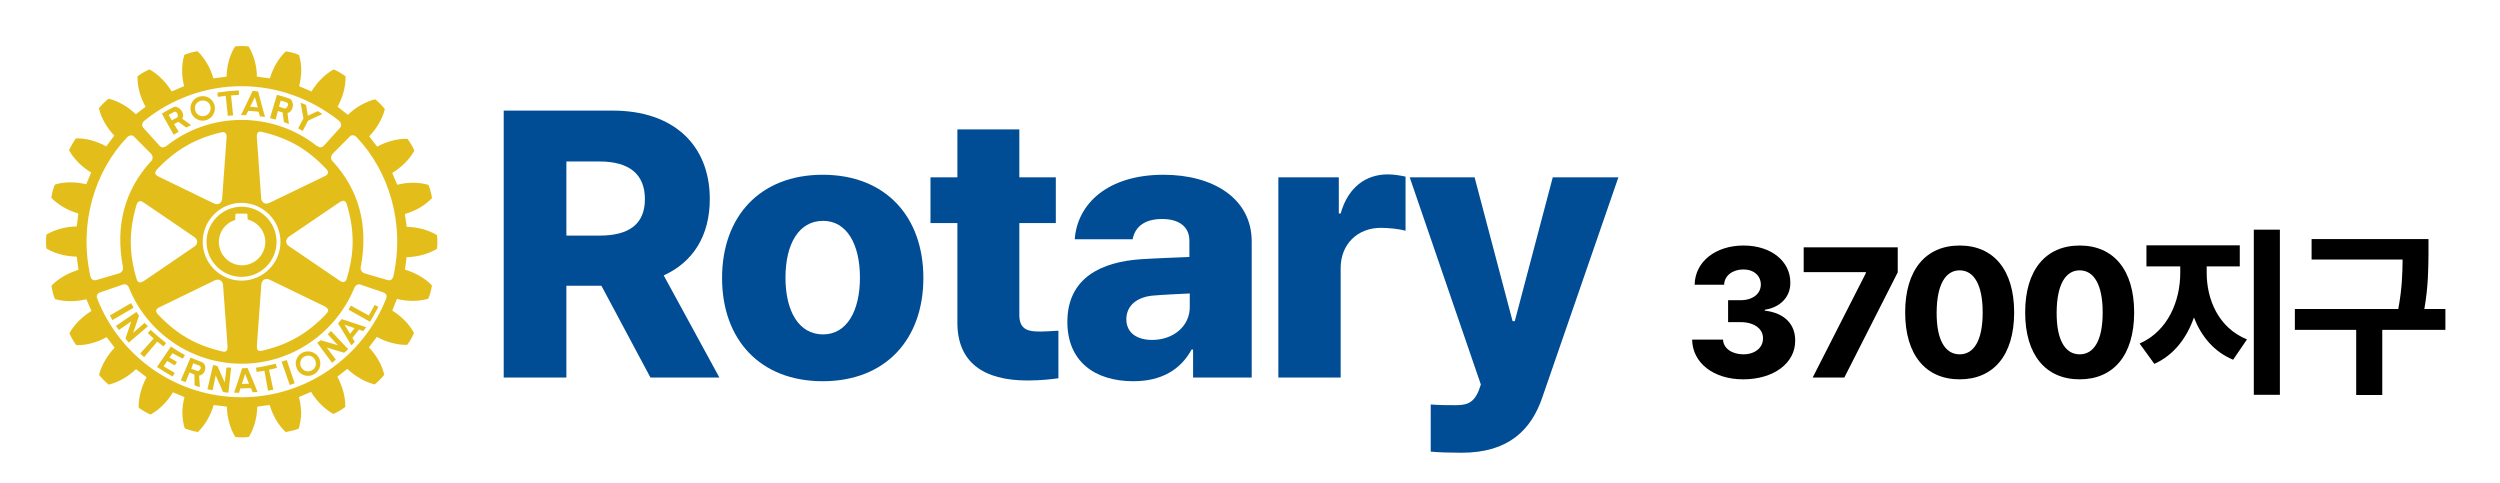 <svg width="543" height="105" viewBox="0 0 543 105" fill="none" xmlns="http://www.w3.org/2000/svg">
<path d="M109.404 82V24.023H133.107C146.16 24.023 154.168 31.391 154.168 43.242C154.168 51.21 150.524 56.935 144.158 59.818L156.25 82H141.275L130.625 62.06H123.018V82H109.404ZM123.018 51.17H130.225C136.631 51.17 140.074 48.688 140.074 43.242C140.074 37.797 136.631 35.074 130.225 35.074H123.018V51.17Z" fill="#004D95"/>
<path d="M178.694 82.801C165.081 82.801 156.833 73.752 156.833 60.379C156.833 47.006 165.081 37.957 178.694 37.957C192.308 37.957 200.556 47.006 200.556 60.379C200.556 73.752 192.308 82.801 178.694 82.801ZM178.774 72.631C183.899 72.631 186.782 67.586 186.782 60.299C186.782 53.012 183.899 47.967 178.774 47.967C173.489 47.967 170.606 53.012 170.606 60.299C170.606 67.586 173.489 72.631 178.774 72.631Z" fill="#004D95"/>
<path d="M229.326 38.518V48.447H221.398V68.387C221.398 71.109 222.76 71.91 225.082 71.99C226.203 72.07 228.365 71.91 229.887 71.83V82.16C228.605 82.32 226.363 82.641 223.16 82.641C213.631 82.641 207.865 78.717 207.945 69.908V48.447H202.1V38.518H207.945V28.107H221.398V38.518H229.326Z" fill="#004D95"/>
<path d="M231.831 69.908C231.831 60.299 239.278 56.855 247.927 56.295C251.05 56.095 256.495 55.895 258.337 55.815V52.291C258.337 49.248 256.095 47.566 252.411 47.566C248.807 47.566 246.565 49.088 246.005 51.971H233.432C233.993 44.283 240.559 37.957 252.731 37.957C263.462 37.957 271.87 43.082 271.87 52.451V82H259.138V75.914H258.817C256.415 80.318 252.251 82.801 246.165 82.801C237.837 82.801 231.831 78.557 231.831 69.908ZM244.643 69.348C244.643 72.311 246.966 73.832 250.249 73.832C254.813 73.832 258.497 70.869 258.417 66.545V63.742C256.775 63.822 252.171 64.022 250.169 64.223C246.806 64.623 244.643 66.465 244.643 69.348Z" fill="#004D95"/>
<path d="M277.658 82V38.518H290.791V46.365H291.191C292.793 40.68 296.637 37.877 301.441 37.877C302.723 37.877 304.164 38.117 305.285 38.357V50.129C304.004 49.728 301.601 49.488 299.92 49.488C294.875 49.488 291.191 53.012 291.191 58.217V82H277.658Z" fill="#004D95"/>
<path d="M317.479 98.336C314.917 98.336 312.514 98.256 310.753 98.096V87.846C312.514 88.006 314.436 88.006 316.038 88.006C318.28 88.006 319.962 87.766 321.163 84.883L321.643 83.522L306.188 38.518H320.282L328.53 69.748H329.011L337.259 38.518H351.513L335.016 86.244C332.614 93.371 327.649 98.336 317.479 98.336Z" fill="#004D95"/>
<path d="M378.624 82.391C372.178 82.391 367.608 78.836 367.53 73.758H374.249C374.288 75.633 376.163 76.961 378.663 76.961C381.163 76.961 382.96 75.516 382.921 73.484C382.96 71.453 381.046 69.969 378.077 69.969H375.342V65.203H378.077C380.655 65.203 382.452 63.836 382.452 61.805C382.452 59.891 380.928 58.523 378.663 58.523C376.358 58.523 374.522 59.852 374.483 61.844H368.077C368.155 56.844 372.608 53.328 378.702 53.328C384.757 53.328 388.897 56.805 388.858 61.414C388.897 64.578 386.553 66.805 383.311 67.273V67.469C387.647 67.977 389.952 70.477 389.913 73.992C389.952 78.875 385.225 82.391 378.624 82.391Z" fill="black"/>
<path d="M393.713 82L405.275 59.305V59.109H391.76V53.719H412.189V59.148L400.588 82H393.713Z" fill="black"/>
<path d="M425.638 82.391C418.294 82.391 413.802 77.117 413.802 67.859C413.802 58.602 418.294 53.328 425.638 53.328C432.982 53.328 437.474 58.602 437.474 67.859C437.474 77.156 432.982 82.391 425.638 82.391ZM425.638 76.961C428.646 76.961 430.638 74.109 430.638 67.859C430.638 61.688 428.646 58.719 425.638 58.719C422.63 58.719 420.677 61.688 420.638 67.859C420.599 74.109 422.63 76.961 425.638 76.961Z" fill="black"/>
<path d="M451.703 82.391C444.36 82.391 439.867 77.117 439.867 67.859C439.867 58.602 444.36 53.328 451.703 53.328C459.047 53.328 463.539 58.602 463.539 67.859C463.539 77.156 459.047 82.391 451.703 82.391ZM451.703 76.961C454.711 76.961 456.703 74.109 456.703 67.859C456.703 61.688 454.711 58.719 451.703 58.719C448.696 58.719 446.742 61.688 446.703 67.859C446.664 74.109 448.696 76.961 451.703 76.961Z" fill="black"/>
<path d="M479.293 59.266C479.293 64.969 481.793 71.18 488.043 73.719L485.035 78.133C480.875 76.414 478.121 73.055 476.519 68.953C474.957 73.445 472.125 77.156 467.925 79.031L464.722 74.617C470.933 71.883 473.55 65.32 473.55 59.266V57.859H466.207V53.289H486.48V57.859H479.293V59.266ZM495.191 49.891V85.75H489.527V49.891H495.191Z" fill="black"/>
<path d="M527.468 51.922V55.164C527.428 58.504 527.428 62.137 526.569 67.117H531.139V71.648H517.428V85.789H511.764V71.648H498.444V67.117H520.905C521.725 62.742 521.823 59.344 521.843 56.375H502.077V51.922H527.468Z" fill="black"/>
<path d="M36.626 24.959L36.772 25.204L37.307 26.14L38.434 25.554C38.538 25.501 38.597 25.369 38.618 25.202C38.645 24.704 38.273 24.01 37.74 24.342C37.328 24.548 37.074 24.706 36.626 24.959ZM35.443 25.202L35.149 24.674C35.929 24.177 36.772 23.756 37.578 23.317C38.529 22.789 39.875 24.065 39.773 25.2C39.759 25.405 39.7 25.586 39.583 25.778L41.524 27.192C41.163 27.36 40.879 27.514 40.447 27.695L38.737 26.453L37.801 26.951L38.8 28.616C38.414 28.861 38.179 29.007 37.73 29.272L35.441 25.2L35.443 25.202ZM61.169 78.556L62.939 83.619C63.286 83.491 63.652 83.397 64.002 83.24L62.283 78.204C61.814 78.364 61.594 78.431 61.169 78.556ZM54.084 83.338L53.673 82.312L53.248 81.202L52.884 82.312L52.53 83.402L54.084 83.338ZM54.785 82.312L55.941 85.115C55.564 85.136 55.209 85.174 54.873 85.213L54.515 84.31L52.196 84.369L51.929 85.319C51.562 85.291 51.215 85.279 50.844 85.279L51.851 82.312L52.559 80.059L52.596 79.99L53.773 79.931L53.831 80.077L54.785 82.312ZM60.6 23.18L61.8 23.56C62.123 23.656 62.559 23.139 62.559 22.7C62.559 22.483 62.488 22.304 62.198 22.231C61.756 22.069 61.453 21.982 60.972 21.861L60.721 22.7L60.6 23.18ZM59.868 25.979C59.438 25.849 59.12 25.803 58.649 25.659L59.522 22.7L60.154 20.59C61.072 20.811 61.941 21.106 62.811 21.394C63.307 21.543 63.57 22.103 63.622 22.702C63.652 23.503 63.254 24.381 62.438 24.562L62.753 26.953C62.372 26.802 62.092 26.684 61.667 26.514L61.389 24.431L60.368 24.113L59.87 25.982L59.868 25.979ZM43.589 79.764C43.552 79.608 43.495 79.49 43.308 79.412L41.967 78.906L41.664 79.766L41.556 80.079L41.547 80.1L42.777 80.546C43.104 80.702 43.431 80.4 43.548 80.077C43.589 79.99 43.625 79.873 43.589 79.764ZM44.592 79.764V80.057C44.511 80.772 44.025 81.495 43.244 81.582L43.42 84.074C43.058 83.999 42.644 83.875 42.258 83.706L42.219 81.364L41.165 80.909L40.309 82.986C39.964 82.874 39.614 82.757 39.278 82.593L40.36 80.075L40.492 79.762L41.371 77.685L43.772 78.611C44.307 78.799 44.549 79.282 44.592 79.764ZM59.898 79.004C58.342 79.343 57.14 79.631 55.599 79.871L55.74 80.772C56.309 80.674 56.833 80.603 57.437 80.537L58.215 84.859L59.364 84.644L58.434 80.324C59.02 80.187 59.568 80.031 60.154 79.901L59.898 79.004ZM65.751 28.442L66.909 26.212L70.03 24.758C69.701 24.523 69.344 24.365 69.021 24.143L66.867 25.128L66.472 22.785C66.019 22.581 65.749 22.48 65.284 22.302L65.906 25.696L64.749 27.893L65.751 28.442ZM77.468 29.814C76.974 29.203 76.153 29.291 75.92 29.712L72.287 33.372C71.754 33.917 71.804 34.733 72.353 35.129C77.839 41.207 80.137 48.764 78.334 58.135C78.302 58.737 78.685 59.22 79.163 59.368L84.191 60.831C84.859 61.02 85.287 60.61 85.431 60.038C88.014 48.513 84.474 37.182 77.468 29.814ZM83.285 63.521L78.246 61.797C77.983 61.694 77.301 61.694 76.944 62.588C72.877 72.325 63.419 79 52.466 79C41.513 79 31.869 72.167 27.978 62.439C27.689 61.694 26.983 61.694 26.715 61.797L21.712 63.521C21.17 63.713 20.841 64.195 21.129 64.884C26.036 77.431 38.263 86.281 52.466 86.281C66.67 86.281 78.943 77.372 83.871 64.838C84.134 64.182 83.827 63.713 83.285 63.521ZM20.891 60.828L25.911 59.366C26.381 59.22 26.766 58.735 26.729 58.133C24.921 48.776 27.216 41.205 32.698 35.127C33.251 34.731 33.308 33.916 32.782 33.37L29.133 29.697C28.78 29.288 28.135 29.288 27.582 29.851C20.589 37.221 17.055 48.51 19.647 60.052C19.791 60.606 20.23 61.019 20.891 60.828ZM71.237 37.457C71.251 37.235 71.12 36.956 70.803 36.649C66.785 32.389 62.658 30.015 57.002 28.678C56.685 28.591 56.31 28.509 56.071 28.737C55.815 28.93 55.743 29.323 55.797 29.908L56.724 43.004C56.753 43.502 56.978 43.898 57.311 44.102C57.675 44.296 58.107 44.262 58.559 44.044L70.352 38.349C70.732 38.17 71.16 37.968 71.239 37.571C71.239 37.543 71.251 37.514 71.237 37.457ZM73.626 60.855C73.978 61.086 74.385 61.355 74.752 61.236C74.999 61.15 75.223 60.886 75.355 60.384C77.01 54.792 77.01 50.017 75.355 44.483C75.255 44.132 75.097 43.781 74.799 43.647C74.513 43.546 74.139 43.665 73.613 44.028L62.795 51.378C62.378 51.657 62.164 52.039 62.164 52.435C62.164 52.831 62.378 53.222 62.795 53.487L73.626 60.855ZM56.038 76.078C56.234 76.233 56.566 76.283 57.069 76.144C62.697 74.806 66.821 72.421 70.844 68.204C71.079 67.914 71.344 67.633 71.271 67.322C71.196 67.008 70.933 66.74 70.388 66.48L58.592 60.764C58.142 60.546 57.712 60.546 57.348 60.736C57.005 60.956 56.792 61.326 56.758 61.849L55.806 74.898C55.8 75.325 55.745 75.815 56.038 76.078ZM52.47 60.955C57.128 60.955 60.917 57.175 60.917 52.519C60.917 47.862 57.13 44.084 52.47 44.056C47.817 44.056 44.032 47.862 44.032 52.519C44.032 57.175 47.819 60.955 52.47 60.955ZM33.918 67.534C33.918 67.761 34.069 68.042 34.351 68.334C38.416 72.6 42.519 74.971 48.157 76.299C48.523 76.407 48.874 76.466 49.123 76.26C49.379 76.076 49.454 75.686 49.411 75.058C49.411 75.051 48.45 61.966 48.45 61.966C48.409 61.481 48.224 61.088 47.877 60.896C47.526 60.692 47.087 60.692 46.617 60.908L34.847 66.635C34.435 66.83 33.996 67.045 33.93 67.429C33.93 67.456 33.918 67.504 33.918 67.534ZM33.74 37.658C33.793 38.067 34.241 38.257 34.639 38.449L46.413 44.161C46.882 44.395 47.318 44.395 47.675 44.203C48.004 43.985 48.222 43.617 48.251 43.107L49.2 30.047C49.253 29.41 49.166 29.048 48.935 28.854C48.686 28.637 48.318 28.696 47.966 28.767C42.317 30.119 38.211 32.506 34.15 36.737C33.822 37.118 33.674 37.411 33.74 37.662M31.378 44.104C30.996 43.857 30.585 43.576 30.249 43.725C29.974 43.812 29.779 44.104 29.634 44.557C27.996 50.18 27.996 54.939 29.634 60.477C29.747 60.841 29.867 61.205 30.2 61.296C30.468 61.411 30.863 61.296 31.376 60.942L42.187 53.576C42.589 53.311 42.83 52.931 42.83 52.538C42.83 52.115 42.589 51.76 42.187 51.468L31.378 44.104ZM31.142 27.761L34.639 31.644C35.121 32.167 35.664 32.108 36.368 31.552C40.776 28.095 46.441 26.046 52.468 26.046C58.495 26.046 64.169 28.085 68.623 31.552C69.32 32.067 69.847 32.167 70.352 31.644L73.848 27.761C74.239 27.333 74.239 26.738 73.478 26.103C67.629 21.538 60.4 18.723 52.454 18.723C44.508 18.723 37.219 21.538 31.472 26.121C30.719 26.736 30.752 27.333 31.142 27.761ZM95 52.553C95 53.05 94.979 53.548 94.924 53.944L94.909 54.047L94.796 54.108C92.988 55.188 90.651 55.803 88.309 55.861C88.25 56.155 88.001 58.279 87.957 58.572C90.139 59.19 92.256 60.388 93.738 61.914L93.797 62.014V62.115C93.68 62.938 93.386 64.052 93.056 64.786L93.019 64.897L92.913 64.912C90.868 65.501 88.453 65.481 86.219 64.932C86.112 65.207 85.289 67.171 85.207 67.461C87.161 68.692 88.892 70.39 89.86 72.208L89.914 72.312L89.885 72.414C89.579 73.133 89.009 74.184 88.494 74.811L88.439 74.904H88.309C86.221 74.92 83.885 74.305 81.85 73.176C81.664 73.423 80.304 75.213 80.123 75.447C81.722 77.113 82.94 79.208 83.432 81.275L83.466 81.376L83.402 81.46C82.938 82.092 82.083 82.931 81.46 83.429L81.387 83.487L81.234 83.464C79.224 82.931 77.097 81.707 75.445 80.116C75.202 80.303 73.516 81.619 73.269 81.813C74.34 83.779 74.996 86.057 74.996 88.111V88.392L74.879 88.47C74.251 88.973 73.219 89.565 72.479 89.871L72.406 89.906L72.287 89.855C70.473 88.804 68.742 87.095 67.558 85.113C67.269 85.241 65.212 86.123 64.933 86.247C65.21 87.335 65.383 88.499 65.415 89.618C65.415 90.77 65.212 91.913 64.933 92.951L64.919 93.059L64.809 93.118C64.123 93.406 62.964 93.686 62.157 93.828L62.035 93.844L61.964 93.761C60.408 92.277 59.211 90.171 58.585 87.971C58.308 87.978 56.184 88.275 55.877 88.33C55.843 90.645 55.209 92.99 54.11 94.804L54.05 94.898L53.929 94.916C53.186 95.028 52.002 95.028 51.199 94.916L51.101 94.898L51.03 94.804C49.961 92.988 49.324 90.645 49.28 88.33C48.958 88.303 46.715 87.978 46.408 87.971C45.794 90.155 44.592 92.247 43.072 93.75L42.99 93.828L42.867 93.809C42.041 93.686 40.941 93.37 40.209 93.066L40.122 93.018L40.086 92.931C39.775 91.895 39.615 90.74 39.615 89.59C39.615 88.44 39.775 87.335 40.063 86.247C39.777 86.121 37.836 85.335 37.557 85.211C36.365 87.216 34.636 88.961 32.803 89.974L32.706 90.025L32.59 89.993C31.837 89.659 30.836 89.089 30.196 88.605L30.116 88.524V88.305C30.116 86.224 30.749 83.935 31.835 81.93C31.591 81.744 29.784 80.368 29.537 80.185C27.88 81.783 25.774 82.986 23.739 83.51L23.628 83.54L23.517 83.466C22.894 82.961 22.097 82.156 21.591 81.522L21.525 81.408L21.548 81.299C22.099 79.242 23.313 77.15 24.902 75.52C24.722 75.275 23.35 73.5 23.157 73.224C21.14 74.367 18.785 75.01 16.698 74.964H16.584L16.512 74.895C16.025 74.25 15.44 73.208 15.129 72.487L15.079 72.373L15.129 72.282C16.179 70.438 17.9 68.73 19.862 67.544C19.734 67.251 18.895 65.272 18.756 64.996C16.528 65.552 14.097 65.565 12.056 64.996L11.953 64.968L11.898 64.875C11.619 64.188 11.315 63.029 11.194 62.209L11.168 62.08L11.241 61.978C12.721 60.469 14.813 59.281 17.048 58.611C17.023 58.289 16.697 56.048 16.657 55.739C14.336 55.709 11.989 55.106 10.167 54.024L10.075 53.965L10.066 53.834C10.012 53.466 10 52.968 10 52.458C10 51.948 10.012 51.49 10.066 51.081L10.075 50.964L10.167 50.905C11.989 49.835 14.338 49.206 16.657 49.178C16.712 48.868 16.99 46.688 17.023 46.382C14.815 45.751 12.707 44.55 11.21 43.041L11.148 42.968L11.168 42.851C11.267 42.002 11.58 40.889 11.898 40.185L11.928 40.082L12.04 40.054C14.052 39.457 16.492 39.469 18.733 40.025C18.859 39.762 19.672 37.784 19.801 37.477C17.825 36.29 16.085 34.578 15.053 32.739L15.003 32.62L15.053 32.515C15.374 31.776 15.961 30.775 16.421 30.151L16.492 30.055H16.616C18.735 30.023 21.074 30.667 23.082 31.792C23.27 31.557 24.648 29.704 24.827 29.453C23.231 27.797 22.025 25.705 21.504 23.64L21.484 23.553L21.525 23.466C22.035 22.821 22.881 21.985 23.505 21.504L23.599 21.445L23.695 21.456C25.774 21.987 27.872 23.223 29.503 24.813C29.743 24.625 31.373 23.364 31.621 23.183C30.495 21.211 29.864 18.925 29.864 16.88V16.569L29.97 16.506C30.582 16.02 31.621 15.428 32.359 15.129L32.439 15.071L32.56 15.129C34.381 16.158 36.098 17.882 37.294 19.862C37.582 19.757 39.704 18.824 39.995 18.703C39.717 17.617 39.541 16.469 39.559 15.334C39.559 14.17 39.702 13.05 40.014 12.019L40.028 11.899L40.136 11.863C40.825 11.579 41.967 11.268 42.779 11.145L42.9 11.133L42.992 11.205C44.513 12.689 45.717 14.799 46.355 17.022C46.672 16.994 48.903 16.709 49.202 16.651C49.249 14.361 49.875 12.019 50.975 10.2L51.018 10.107L51.135 10.073C51.933 9.975 53.111 9.975 53.888 10.073L53.991 10.107L54.055 10.2C55.155 12.019 55.797 14.361 55.797 16.633C56.129 16.709 58.312 16.994 58.623 17.022C59.271 14.797 60.471 12.698 62.001 11.225L62.072 11.145L62.172 11.175C63.002 11.266 64.126 11.579 64.848 11.899L64.935 11.931L64.971 12.055C65.287 13.079 65.434 14.185 65.434 15.335C65.415 16.482 65.25 17.63 64.971 18.732C65.25 18.849 67.368 19.732 67.665 19.862C68.847 17.882 70.531 16.174 72.373 15.129L72.479 15.071L72.593 15.129C73.316 15.433 74.338 16.02 74.966 16.517L75.056 16.569V16.857C75.056 18.945 74.411 21.229 73.318 23.181C73.558 23.363 75.307 24.733 75.57 24.939C77.221 23.329 79.318 22.105 81.385 21.6L81.477 21.545L81.573 21.648C82.19 22.103 83.032 22.976 83.508 23.599L83.592 23.697L83.56 23.8C83.032 25.867 81.788 27.971 80.194 29.602C80.382 29.858 81.7 31.598 81.906 31.849C83.965 30.736 86.287 30.111 88.394 30.15H88.492L88.559 30.237C89.075 30.898 89.663 31.905 89.942 32.609L90.015 32.737L89.942 32.844C88.899 34.664 87.175 36.363 85.204 37.564C85.329 37.857 86.123 39.835 86.279 40.127C88.49 39.556 90.923 39.542 92.944 40.127L93.061 40.141L93.106 40.258C93.386 40.962 93.717 42.103 93.825 42.938L93.841 43.039L93.754 43.114C92.279 44.65 90.166 45.851 87.954 46.482C87.998 46.789 88.273 48.956 88.329 49.263C90.658 49.306 92.985 49.924 94.792 51.005L94.906 51.063L94.92 51.181C94.975 51.577 94.996 52.048 94.996 52.558M71.189 72.609L73.402 74.994L69.682 73.898C69.374 74.141 69.168 74.219 68.9 74.454L72.126 78.801C72.406 78.591 72.692 78.319 72.948 78.108L70.987 75.49L74.742 76.62C74.996 76.398 75.364 76.144 75.62 75.826L71.877 71.87C71.674 72.082 71.448 72.371 71.189 72.609ZM68.618 78.964C68.618 78.652 68.537 78.362 68.386 78.086C67.942 77.267 66.89 76.999 66.067 77.468C65.491 77.775 65.198 78.364 65.198 78.966C65.21 79.242 65.284 79.553 65.449 79.816C65.491 79.903 65.55 79.992 65.633 80.079C66.144 80.69 67.053 80.834 67.749 80.43C67.942 80.326 68.097 80.208 68.218 80.079C68.475 79.766 68.618 79.345 68.618 78.964ZM69.225 77.644C69.449 78.028 69.563 78.497 69.581 78.966C69.581 79.339 69.501 79.711 69.348 80.059C69.099 80.546 68.733 80.997 68.219 81.292C66.974 82.025 65.349 81.586 64.594 80.306C64.569 80.224 64.532 80.15 64.484 80.059C64.332 79.711 64.258 79.339 64.224 78.966C64.258 78.021 64.718 77.15 65.568 76.663C66.838 75.947 68.477 76.37 69.225 77.644ZM74.82 70.526L75.445 71.529L76.021 72.524L76.803 71.529L77.006 71.275L74.82 70.526ZM74.207 69.304L79.533 71.061C79.405 71.218 79.307 71.367 79.195 71.531C79.097 71.648 78.991 71.765 78.918 71.923L77.981 71.589L76.531 73.405L77.061 74.234C76.844 74.481 76.606 74.752 76.327 75.016L73.439 70.242L74.21 69.305L74.207 69.304ZM80.103 68.524L76.195 66.371L75.698 67.267L80.382 69.89L82.19 66.649L81.385 66.222L80.103 68.524ZM49.194 79.817L48.809 83.077L47.243 79.506C46.877 79.435 46.65 79.341 46.276 79.286L45.053 84.545C45.434 84.65 45.794 84.689 46.184 84.752L46.847 81.525L48.432 85.117C48.791 85.175 49.194 85.293 49.615 85.28L50.202 79.846C49.897 79.826 49.527 79.874 49.194 79.817ZM49.019 20.805L49.488 25.165L50.63 25.047L50.184 20.724L51.915 20.61L51.855 19.64C49.91 19.757 49.12 19.825 47.204 20.113L47.334 21.037L49.019 20.805ZM54.318 23.183C54.901 23.213 55.44 23.27 55.985 23.359L55.699 22.236L55.343 21.093L54.801 22.236L54.318 23.183ZM53.431 25.003C52.987 24.998 52.782 24.998 52.342 24.998L53.673 22.234L54.874 19.732L56.069 19.862L56.691 22.234L57.562 25.43C57.158 25.353 56.843 25.294 56.468 25.279L56.159 24.265C55.372 24.148 54.656 24.113 53.931 24.081L53.431 25.003ZM42.349 23.674C42.423 24.623 43.262 25.32 44.174 25.232C45.073 25.145 45.747 24.431 45.747 23.523C45.775 23.48 45.747 23.422 45.747 23.363C45.672 22.41 44.847 21.74 43.902 21.834C42.994 21.897 42.315 22.615 42.349 23.523V23.674ZM41.373 23.768V23.523C41.346 22.145 42.402 21.015 43.783 20.898C45.256 20.752 46.562 21.834 46.681 23.304V23.524C46.681 24.9 45.645 26.073 44.231 26.204C42.807 26.325 41.497 25.256 41.373 23.768ZM52.56 57.624C55.342 57.624 57.624 55.341 57.624 52.559C57.624 50.246 56.015 48.241 53.803 47.685C53.773 47.463 53.715 46.409 53.715 46.409H51.163C51.163 46.409 51.105 47.551 51.08 47.786C48.962 48.429 47.533 50.363 47.533 52.559C47.533 55.341 49.815 57.624 52.56 57.624ZM52.466 60.134C48.274 60.134 44.858 56.704 44.858 52.531C44.858 48.358 48.274 44.904 52.466 44.904C56.659 44.904 60.069 48.33 60.069 52.531C60.069 56.732 56.667 60.134 52.466 60.134ZM37.481 76.72C38.208 77.118 38.913 77.527 39.704 77.903L40.181 77.116C39.087 76.546 38.05 75.899 37.129 75.255L34.097 79.707C35.249 80.468 36.295 81.102 37.479 81.785L37.962 80.997L35.519 79.551L36.342 78.401L37.962 79.375L38.435 78.614C37.918 78.321 37.376 77.999 36.806 77.647L37.481 76.72ZM31.419 70.121L28.927 72.281L30.198 68.591C29.972 68.271 29.866 68.053 29.633 67.758L25.167 70.79C25.367 71.086 25.614 71.362 25.826 71.673L28.511 69.81L27.251 73.53C27.466 73.777 27.689 74.154 27.996 74.395L32.128 70.861C31.899 70.617 31.625 70.393 31.421 70.12M28.472 65.837L23.869 68.518C24.036 68.84 24.218 69.212 24.42 69.526L29.023 66.839C28.799 66.428 28.668 66.217 28.472 65.837ZM34.15 74.2L31.314 77.559L30.436 76.798L33.365 73.532C32.901 73.103 32.549 72.721 32.096 72.318L32.75 71.657C33.868 72.721 34.849 73.532 36.079 74.514L35.512 75.247C35.062 74.895 34.604 74.552 34.15 74.2Z" fill="#E3BE1B"/>
</svg>
